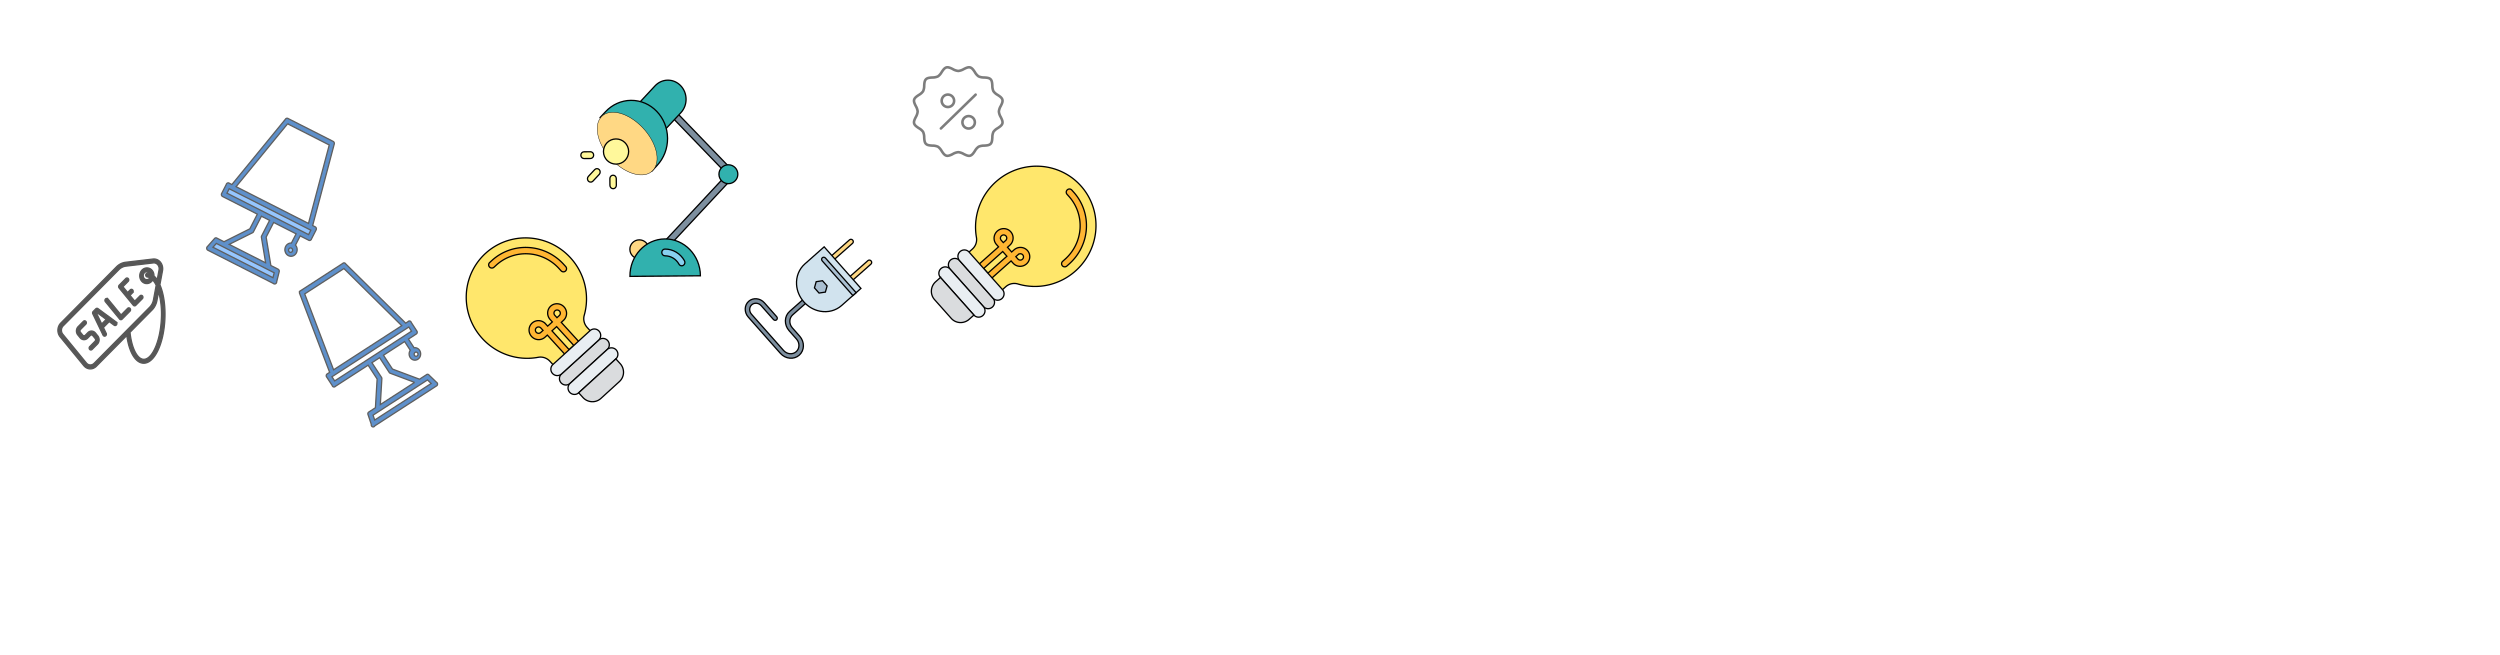 <svg width="1920" height="503" xmlns="http://www.w3.org/2000/svg">
 <g id="Layer_1">
  <title>Layer 1</title>
  <g opacity="0.63" id="svg_1" stroke="null">
   <g id="svg_2" stroke="null">
    <g fill="#57a4ff" id="svg_3" transform="matrix(0.782 0.397 -0.399 0.779 89.122 -59.253)" stroke="null">
     <path d="m192.198,160.916l84.153,0l0,8.703l-84.153,0l0,-8.703z" id="svg_4" stroke="null"/>
     <path d="m266.333,217.487l-64.117,0l2.254,-8.703l59.859,0l2.004,8.703z" id="svg_5" stroke="null"/>
     <circle r="4.007" cy="187.026" cx="266.333" id="svg_6" stroke="null"/>
    </g>
    <path fill="#004fac" d="m313.346,247.025l-1.781,1.153l-46.105,-45.571a1.475,1.596 0 0 0 -2.239,-0.302l-32.456,20.998a1.475,1.596 0 0 0 -0.634,2.16l23.035,60.496l-1.781,1.153a1.475,1.596 0 0 0 -0.435,2.55l4.161,6.384a1.475,1.596 0 0 0 2.516,0.642l25.079,-16.226l6.917,10.612l-1.306,22.064l-5.008,3.24a1.475,1.596 0 0 0 -0.662,2.082l2.502,7.458a1.475,1.596 0 0 0 2.742,1.11l47.208,-30.542a1.475,1.596 0 0 0 0.138,-2.909l-5.637,-5.43a1.475,1.596 0 0 0 -2.219,-0.283l-5.193,3.36l-20.764,-7.785l-6.917,-10.612l16.228,-10.499l4.161,6.384a1.558,1.686 0 0 0 0.196,0.253a4.426,4.788 0 1 0 2.906,-1.88a1.558,1.686 0 0 0 -0.152,-0.282l-4.161,-6.384l5.901,-3.818a1.475,1.596 0 0 0 0.435,-2.55l-4.161,-6.384a1.475,1.596 0 0 0 -2.516,-0.642l-0,0l-0,0zm-79.33,-21.287l30.117,-19.485l44.4,43.886l-52.334,33.859l-22.183,-58.26l-0,0zm94.295,66.063l2.818,2.715l-43.37,28.06l-1.251,-3.729l41.803,-27.046l0,-0zm-9.9,1.867l-26.315,17.025l1.171,-19.761a1.48,1.602 0 0 0 -0.328,-1.206l-7.283,-11.172l5.901,-3.818l7.283,11.172a1.48,1.602 0 0 0 0.973,0.789l18.597,6.972l-0,0l0,0zm2.559,-22.077a1.475,1.596 0 1 1 -2.516,-0.642a1.477,1.598 0 0 1 2.516,0.642zm-4.938,-17.228l-59.01,38.178l-2.081,-3.192l59.01,-38.178l2.081,3.192z" id="svg_7" stroke="null"/>
    <path id="svg_14" fill="#004fac" d="m242.023,174.186l-1.893,-0.961l16.562,-62.564a1.567,1.696 0 0 0 -0.857,-2.082l-34.481,-17.503a1.567,1.696 0 0 0 -2.195,0.533l-41.071,50.123l-1.893,-0.961a1.567,1.696 0 0 0 -2.435,0.9l-3.469,6.782a1.567,1.696 0 0 0 0.7,2.491l26.644,13.525l-5.766,11.274l-19.833,9.905l-5.321,-2.701a1.567,1.696 0 0 0 -2.141,0.47l-5.232,5.887a1.567,1.696 0 0 0 0.406,2.921l50.154,25.459a1.567,1.696 0 0 0 2.598,-1.335l1.902,-7.578a1.567,1.696 0 0 0 -0.863,-2.056l-5.517,-2.8l-3.614,-21.807l5.766,-11.274l17.24,8.752l-3.469,6.782a1.656,1.791 0 0 0 -0.122,0.296a4.702,5.087 0 1 0 3.088,1.567a1.656,1.791 0 0 0 0.169,-0.272l3.469,-6.782l6.269,3.182a1.567,1.696 0 0 0 2.435,-0.9l3.469,-6.782a1.567,1.696 0 0 0 -0.7,-2.491l0,-0zm-21.161,-79.088l31.997,16.242l-15.949,60.251l-55.6,-28.224l39.552,-48.269l0,0zm-10.28,114.388l-0.951,3.789l-46.077,-23.39l2.616,-2.944l44.412,22.544zm-6.572,-7.608l-27.957,-14.191l17.764,-8.87a1.573,1.702 0 0 0 0.885,-0.886l6.07,-11.869l6.269,3.182l-6.07,11.869a1.573,1.702 0 0 0 -0.199,1.234l3.238,19.531l-0,-0zm20.471,-8.831a1.567,1.696 0 1 1 -0.7,-2.491a1.569,1.698 0 0 1 0.7,2.491zm12.507,-12.874l-62.692,-31.824l1.734,-3.391l62.692,31.824l-1.734,3.391z" stroke="null"/>
   </g>
  </g>
  <g stroke="null" id="svg_8" transform="rotate(-42.361 420.754 247.039)">
   <path stroke="null" fill="#ffe76c" d="m466.654,222.548a45.9,46.528 0 1 0 -69.774,39.744a9.586,9.717 0 0 1 4.547,8.309l0,13.168l38.653,0l0,-13.17a9.693,9.826 0 0 1 4.646,-8.369a45.868,46.495 0 0 0 21.928,-39.682l-0,0z" id="svg_9"/>
   <path stroke="null" fill="#ffb632" d="m456.991,227.446a2.416,2.449 0 0 1 -2.416,-2.449l0,-2.449a33.86,34.323 0 0 0 -33.821,-34.284l-2.416,0a2.416,2.449 0 0 1 0,-4.898l2.416,0a38.697,39.226 0 0 1 38.653,39.181l0,2.449a2.416,2.449 0 0 1 -2.416,2.449z" id="svg_10"/>
   <path stroke="null" fill="#ffb632" d="m430.417,239.69a7.256,7.355 0 0 0 -7.247,7.347l0,2.449l-4.832,0l0,-2.449a7.247,7.347 0 1 0 -7.247,7.347l2.416,0l0,22.04a2.416,2.449 0 0 0 2.416,2.449l9.663,0a2.416,2.449 0 0 0 2.416,-2.449l0,-22.04l2.416,0a7.247,7.347 0 0 0 0,-14.693zm-21.742,7.347a2.416,2.449 0 0 1 4.832,0l0,2.449l-2.416,0a2.419,2.452 0 0 1 -2.416,-2.449zm14.495,26.937l-4.832,0l0,-19.591l4.832,0l0,19.591zm7.247,-24.488l-2.416,0l0,-2.449a2.416,2.449 0 1 1 2.416,2.449z" id="svg_11"/>
   <path stroke="null" fill="#dadcde" d="m440.08,293.565l-38.653,0a4.832,4.898 0 0 1 -4.832,-4.898a4.832,4.898 0 0 1 4.832,-4.898l38.653,0a4.832,4.898 0 0 1 4.832,4.898a4.832,4.898 0 0 1 -4.832,4.898z" id="svg_12"/>
   <path stroke="null" fill="#e9eef2" d="m440.08,303.36l-38.653,0a4.832,4.898 0 0 1 -4.832,-4.898a4.832,4.898 0 0 1 4.832,-4.898l38.653,0a4.832,4.898 0 0 1 4.832,4.898a4.832,4.898 0 0 1 -4.832,4.898z" id="svg_13"/>
   <path stroke="null" fill="#dadcde" d="m401.427,303.36l38.653,0a0,0 0 0 1 0,0l0,4.898a9.663,9.795 0 0 1 -9.663,9.795l-19.326,0a9.663,9.795 0 0 1 -9.663,-9.795l0,-4.898a0,0 0 0 1 0,0z" id="svg_15"/>
   <path stroke="null" fill="#e9eef2" d="m440.08,283.769l-38.653,0a4.832,4.898 0 0 1 -4.832,-4.898a4.832,4.898 0 0 1 4.832,-4.898l38.653,0a4.832,4.898 0 0 1 4.832,4.898a4.832,4.898 0 0 1 -4.832,4.898z" id="svg_16"/>
  </g>
  <g id="svg_31" stroke="null" transform="rotate(48.328 777.186 190.097)">
   <path id="svg_24" stroke="null" fill="#ffe76c" d="m823.083,165.606a45.9,46.528 0 1 0 -69.774,39.743a9.586,9.717 0 0 1 4.547,8.309l0,13.168l38.653,0l0,-13.17a9.693,9.826 0 0 1 4.646,-8.369a45.868,46.495 0 0 0 21.928,-39.682z"/>
   <path id="svg_25" stroke="null" fill="#ffb632" d="m813.42,170.504a2.416,2.449 0 0 1 -2.416,-2.449l0,-2.449a33.86,34.323 0 0 0 -33.821,-34.284l-2.416,0a2.416,2.449 0 0 1 0,-4.898l2.416,0a38.697,39.226 0 0 1 38.653,39.181l0,2.449a2.416,2.449 0 0 1 -2.416,2.449z"/>
   <path id="svg_26" stroke="null" fill="#ffb632" d="m786.846,182.748a7.256,7.355 0 0 0 -7.247,7.347l0,2.449l-4.832,0l0,-2.449a7.247,7.347 0 1 0 -7.247,7.347l2.416,0l0,22.04a2.416,2.449 0 0 0 2.416,2.449l9.663,0a2.416,2.449 0 0 0 2.416,-2.449l0,-22.04l2.416,0a7.247,7.347 0 0 0 0,-14.693zm-21.742,7.347a2.416,2.449 0 0 1 4.832,0l0,2.449l-2.416,0a2.419,2.452 0 0 1 -2.416,-2.449zm14.495,26.937l-4.832,0l0,-19.591l4.832,0l0,19.591zm7.247,-24.488l-2.416,0l0,-2.449a2.416,2.449 0 1 1 2.416,2.449z"/>
   <path id="svg_27" stroke="null" fill="#dadcde" d="m796.51,236.622l-38.653,0a4.832,4.898 0 0 1 -4.832,-4.898a4.832,4.898 0 0 1 4.832,-4.898l38.653,0a4.832,4.898 0 0 1 4.832,4.898a4.832,4.898 0 0 1 -4.832,4.898z"/>
   <path id="svg_28" stroke="null" fill="#e9eef2" d="m796.51,246.418l-38.653,0a4.832,4.898 0 0 1 -4.832,-4.898a4.832,4.898 0 0 1 4.832,-4.898l38.653,0a4.832,4.898 0 0 1 4.832,4.898a4.832,4.898 0 0 1 -4.832,4.898z"/>
   <path id="svg_29" stroke="null" fill="#dadcde" d="m757.857,246.418l38.653,0a0,0 0 0 1 0,0l0,4.898a9.663,9.795 0 0 1 -9.663,9.795l-19.326,0a9.663,9.795 0 0 1 -9.663,-9.795l0,-4.898a0,0 0 0 1 0,0z"/>
   <path id="svg_30" stroke="null" fill="#e9eef2" d="m796.51,226.827l-38.653,0a4.832,4.898 0 0 1 -4.832,-4.898a4.832,4.898 0 0 1 4.832,-4.898l38.653,0a4.832,4.898 0 0 1 4.832,4.898a4.832,4.898 0 0 1 -4.832,4.898z"/>
  </g>
  <g id="svg_17" stroke="null" transform="rotate(-0.489 506.457 136.848)">
   <path id="svg_18" d="m512.674,188.726c-1.359,-0 -2.46,-1.162 -2.46,-2.595c0,-0.688 0.259,-1.347 0.72,-1.833l47.473,-50.044l-40.091,-42.263c-0.944,-1.03 -0.917,-2.673 0.06,-3.668c0.954,-0.971 2.465,-0.971 3.419,0l43.571,45.93l-50.953,53.712c-0.461,0.486 -1.087,0.76 -1.74,0.76z" fill="#7D8F9F" stroke="null"/>
   <g id="svg_19" stroke="null">
    <circle id="svg_20" cx="559.426" cy="134.254" r="7.251" fill="#31B1AE" stroke="null"/>
    <path id="svg_21" d="m510.213,100.533l13.128,-13.839c2.622,-2.764 4.09,-6.518 4.077,-10.428l0,-0.018c-0.027,-8.085 -6.252,-14.624 -13.922,-14.624c-3.698,0 -7.245,1.551 -9.857,4.311l-13.11,13.846l19.685,20.751l-0,-0z" fill="#31B1AE" stroke="null"/>
    <path id="svg_22" d="m500.644,131.372l-39.37,-41.503l4.156,-4.381c5.221,-5.504 12.302,-8.596 19.685,-8.596c15.372,0.006 27.831,13.143 27.832,29.348c0,7.783 -2.933,15.248 -8.155,20.751l-4.149,4.381l0,-0z" fill="#31B1AE" stroke="null"/>
   </g>
   <ellipse id="svg_23" transform="matrix(-0.217 -0.229 0.217 -0.229 654.722 105.837)" cx="389.035" cy="-407.494" rx="90.512" ry="54.152" fill="#FFD884" stroke="null"/>
   <g id="svg_32" stroke="null">
    <path id="svg_33" d="m453.619,139.442c-1.359,-0 -2.46,-1.162 -2.46,-2.595c0,-0.688 0.259,-1.347 0.72,-1.833l4.921,-5.188c0.977,-0.995 2.535,-0.967 3.479,0.064c0.921,1.005 0.921,2.599 0,3.604l-4.921,5.188c-0.461,0.486 -1.087,0.76 -1.74,0.76z" fill="#FFF89B" stroke="null"/>
    <path id="svg_34" d="m470.843,144.629c-1.359,0 -2.461,-1.161 -2.461,-2.594l0,-5.188c0,-1.432 1.102,-2.594 2.461,-2.594c1.359,0 2.461,1.161 2.461,2.594l0,5.188c0,1.432 -1.102,2.594 -2.461,2.594z" fill="#FFF89B" stroke="null"/>
    <path id="svg_35" d="m453.619,121.284l-4.921,0c-1.359,0 -2.461,-1.161 -2.461,-2.594s1.102,-2.594 2.461,-2.594l4.921,0c1.359,0 2.461,1.161 2.461,2.594s-1.102,2.594 -2.461,2.594z" fill="#FFF89B" stroke="null"/>
    <circle id="svg_36" cx="473.304" cy="116.096" r="9.668" fill="#FFF89B" stroke="null"/>
   </g>
   <circle id="svg_37" cx="490.528" cy="191.32" r="7.251" fill="#FFD884" stroke="null"/>
   <path id="svg_38" d="m483.146,212.071c0,-15.758 12.118,-28.533 27.067,-28.533s27.067,12.775 27.067,28.533l-54.134,0l0,0z" fill="#31B1AE" stroke="null"/>
   <path id="svg_39" d="m523.009,204.289c-0.879,0 -1.691,-0.494 -2.131,-1.297c-2.207,-4.008 -6.268,-6.477 -10.664,-6.485c-1.359,0 -2.461,-1.161 -2.461,-2.594s1.102,-2.594 2.461,-2.594c6.151,0.014 11.832,3.471 14.919,9.079c0.679,1.241 0.276,2.827 -0.901,3.543c-0.372,0.226 -0.794,0.346 -1.223,0.348l0,0z" fill="#88D0EF" stroke="null"/>
   <g id="svg_40" stroke="null"/>
   <g id="svg_41" stroke="null"/>
   <g id="svg_42" stroke="null"/>
   <g id="svg_43" stroke="null"/>
   <g id="svg_44" stroke="null"/>
   <g id="svg_45" stroke="null"/>
   <g id="svg_46" stroke="null"/>
   <g id="svg_47" stroke="null"/>
   <g id="svg_48" stroke="null"/>
   <g id="svg_49" stroke="null"/>
   <g id="svg_50" stroke="null"/>
   <g id="svg_51" stroke="null"/>
   <g id="svg_52" stroke="null"/>
   <g id="svg_53" stroke="null"/>
   <g id="svg_54" stroke="null"/>
  </g>
  <g id="svg_55" stroke="null" transform="rotate(48.487 624.745 225.218)">
   <g id="svg_56" stroke="null">
    <path id="svg_57" d="m614.151,197.102c-0.981,0 -1.776,-0.741 -1.776,-1.654l0,-18.193c0,-0.913 0.795,-1.654 1.776,-1.654s1.776,0.741 1.776,1.654l0,18.193c0,0.913 -0.795,1.654 -1.776,1.654z" fill="#FFD884" stroke="null"/>
    <path id="svg_58" d="m635.466,197.102c-0.981,0 -1.776,-0.741 -1.776,-1.654l0,-18.193c0,-0.913 0.795,-1.654 1.776,-1.654s1.776,0.741 1.776,1.654l0,18.193c0,0.913 -0.795,1.654 -1.776,1.654z" fill="#FFD884" stroke="null"/>
   </g>
   <path id="svg_59" d="m642.445,274.835l-37.176,0c-4.905,0 -8.881,-3.702 -8.881,-8.269s3.976,-8.269 8.881,-8.269l14.21,0c0.981,0 1.776,0.741 1.776,1.654s-0.795,1.654 -1.776,1.654l-14.21,0c-1.412,0.004 -2.766,0.526 -3.768,1.454c-2.08,1.938 -2.08,5.078 0,7.016c1.001,0.927 2.355,1.45 3.768,1.454l37.176,0c3.924,0 7.105,-2.962 7.105,-6.616s-3.181,-6.616 -7.105,-6.616l-8.54,0c-6.004,-0.001 -10.872,-4.533 -10.873,-10.123l0,-13.031c0.001,-0.913 0.798,-1.653 1.779,-1.652c0.979,0.001 1.773,0.74 1.774,1.652l0,13.031c0,3.764 3.277,6.816 7.32,6.816l8.54,0c5.886,0 10.658,4.443 10.658,9.923s-4.772,9.923 -10.658,9.923l0,0z" fill="#7D8F9F" stroke="null"/>
   <path id="svg_60" d="m638.454,230.542c-7.905,6.133 -19.386,6.133 -27.291,0c-4.86,-3.771 -7.67,-9.357 -7.67,-15.247l0,-19.847l42.631,0l0,19.847c0,5.89 -2.81,11.476 -7.67,15.247l-0,0z" fill="#D1E3EE" stroke="null"/>
   <g id="svg_61" stroke="null">
    <path id="svg_62" d="m627.473,213.641l-5.329,0l-2.664,4.135l2.664,4.135l5.329,0l2.664,-4.135l-2.664,-4.135z" fill="#A9BFD1" stroke="null"/>
    <path id="svg_63" d="m610.598,200.41c-0.981,0 -1.776,0.741 -1.776,1.654s0.795,1.654 1.776,1.654l35.526,0l0,-3.308l-35.526,0z" fill="#A9BFD1" stroke="null"/>
   </g>
   <g id="svg_64" stroke="null"/>
   <g id="svg_65" stroke="null"/>
   <g id="svg_66" stroke="null"/>
   <g id="svg_67" stroke="null"/>
   <g id="svg_68" stroke="null"/>
   <g id="svg_69" stroke="null"/>
   <g id="svg_70" stroke="null"/>
   <g id="svg_71" stroke="null"/>
   <g id="svg_72" stroke="null"/>
   <g id="svg_73" stroke="null"/>
   <g id="svg_74" stroke="null"/>
   <g id="svg_75" stroke="null"/>
   <g id="svg_76" stroke="null"/>
   <g id="svg_77" stroke="null"/>
   <g id="svg_78" stroke="null"/>
  </g>
  <g filter="url(#_blur)" transform="rotate(2.685 85.95 240.741)" opacity="0.66" stroke="null">
   <g stroke="null" data-name="sign · ecommerce · shopping · tag · sale" id="svg_79">
    <path stroke="null" d="m73.978,256.289a4.073,4.518 0 0 0 -5.761,0l-1.92,2.13a1.358,1.506 0 0 1 -1.921,0l-1.92,-2.13a1.358,1.506 0 0 1 0,-2.131l3.839,-4.259a1.358,1.506 0 0 0 -1.92,-2.13l-3.839,4.261a4.073,4.518 0 0 0 0,6.391l1.92,2.13a4.073,4.518 0 0 0 5.761,0l1.92,-2.13a1.358,1.506 0 0 1 1.921,0l1.92,2.128a1.358,1.506 0 0 1 0,2.131l-3.839,4.261a1.358,1.506 0 1 0 1.92,2.13l3.841,-4.259a4.073,4.518 0 0 0 0,-6.391l-1.921,-2.131z"/>
    <path stroke="null" d="m89.476,247.101l-14.401,-9.585a1.358,1.506 0 0 0 -1.658,0.226l-1.921,2.131a1.358,1.506 0 0 0 -0.204,1.839l8.64,15.976a1.358,1.506 0 1 0 2.328,-1.551l-2.335,-4.317l4.26,-4.726l3.891,2.591a1.358,1.506 0 0 0 1.398,-2.583zm-10.99,2.057l-4.32,-7.983l0.421,-0.467l7.196,4.793l-3.296,3.657z"/>
    <path stroke="null" d="m97.814,236.236l-4.801,5.326l-10.56,-11.715a1.358,1.506 0 1 0 -1.92,2.13l11.52,12.78a1.358,1.506 0 0 0 1.92,0l5.761,-6.391a1.358,1.506 0 0 0 -1.92,-2.13z"/>
    <path stroke="null" d="m106.852,226.209l-3.841,4.261l-3.839,-4.261l1.92,-2.13a1.358,1.506 0 0 0 -1.92,-2.13l-1.92,2.13l-3.841,-4.259l3.841,-4.261a1.358,1.506 0 1 0 -1.92,-2.13l-4.801,5.326a1.358,1.506 0 0 0 0,2.13l11.52,12.78a1.358,1.506 0 0 0 1.92,0l4.801,-5.326a1.358,1.506 0 1 0 -1.92,-2.13z"/>
    <path stroke="null" d="m121.715,216.981l1.51,-10.89a6.788,7.531 0 0 0 -7.71,-8.585l-20.908,3.464a12.292,13.637 0 0 0 -6.837,3.823l-40.673,45.105a6.788,7.531 0 0 0 0,10.65l19.203,21.303a6.788,7.531 0 0 0 9.6,0l22.266,-24.701c2.328,12.626 7.566,20.634 13.692,20.634c8.374,0 14.934,-15.212 14.934,-34.642c0,-10.164 -1.853,-19.642 -5.076,-26.162zm-47.737,62.738a4.169,4.625 0 0 1 -5.761,0l-19.199,-21.3a4.073,4.518 0 0 1 0,-6.391l40.666,-45.114a9.569,10.615 0 0 1 5.318,-2.972l20.908,-3.464a4.104,4.553 0 0 1 0.615,-0.051a4.073,4.518 0 0 1 4.02,5.213l-1.052,7.594a13.984,15.513 0 0 0 -2.643,-2.8a5.391,5.981 0 0 0 -1.586,-4.198a5.566,6.175 0 0 0 -7.68,0a5.431,6.025 0 1 0 8.481,7.353a15.161,16.819 0 0 1 2.831,3.96l-1.55,11.182a9.443,10.475 0 0 1 -2.675,5.851l-40.693,45.137zm37.879,-68.205a5.159,5.723 0 0 1 1.929,0.431a2.753,3.054 0 0 1 -0.447,0.679a2.751,3.051 0 1 1 0.299,-3.857a7.631,8.466 0 0 0 -1.781,-0.265a1.358,1.506 0 0 0 0,3.012zm0,63.259c-4.907,0 -9.527,-8.284 -11.357,-20.216l16.084,-17.845a12.129,13.456 0 0 0 3.438,-7.531l0.95,-6.812a53.306,59.136 0 0 1 3.104,20.774c0,17.145 -5.596,31.629 -12.219,31.629z"/>
   </g>
  </g>
  <g opacity="0.51" stroke-width="16">
   <path d="m727.676,120.677a4.13,4.13 0 0 1 -1.066,-0.137c-1.931,-0.516 -3.118,-2.317 -4.266,-4.059a9.459,9.459 0 0 0 -2.489,-2.925a9.558,9.558 0 0 0 -3.842,-0.718c-2.063,-0.126 -4.193,-0.261 -5.579,-1.644s-1.518,-3.517 -1.645,-5.579a9.574,9.574 0 0 0 -0.719,-3.838a9.44,9.44 0 0 0 -2.926,-2.49c-1.742,-1.148 -3.543,-2.335 -4.058,-4.266c-0.5,-1.852 0.445,-3.739 1.354,-5.565a9.7,9.7 0 0 0 1.323,-3.779a9.706,9.706 0 0 0 -1.323,-3.775c-0.909,-1.825 -1.849,-3.713 -1.354,-5.565c0.515,-1.931 2.317,-3.118 4.058,-4.266a9.439,9.439 0 0 0 2.926,-2.489a9.575,9.575 0 0 0 0.718,-3.842c0.128,-2.061 0.259,-4.192 1.645,-5.579s3.517,-1.518 5.579,-1.645a9.574,9.574 0 0 0 3.838,-0.719a9.46,9.46 0 0 0 2.494,-2.92c1.148,-1.742 2.335,-3.543 4.266,-4.059c1.846,-0.491 3.739,0.445 5.566,1.354a9.7,9.7 0 0 0 3.774,1.318a9.7,9.7 0 0 0 3.774,-1.323c1.827,-0.909 3.72,-1.845 5.566,-1.354c1.931,0.516 3.118,2.317 4.266,4.059a9.459,9.459 0 0 0 2.494,2.925a9.558,9.558 0 0 0 3.842,0.718c2.061,0.127 4.193,0.259 5.579,1.645s1.513,3.517 1.64,5.579a9.574,9.574 0 0 0 0.719,3.838a9.44,9.44 0 0 0 2.926,2.49c1.742,1.148 3.543,2.335 4.058,4.266c0.495,1.852 -0.445,3.739 -1.354,5.565a9.7,9.7 0 0 0 -1.323,3.779a9.706,9.706 0 0 0 1.323,3.775c0.909,1.826 1.849,3.713 1.354,5.565c-0.515,1.931 -2.317,3.118 -4.058,4.266a9.439,9.439 0 0 0 -2.926,2.494a9.575,9.575 0 0 0 -0.718,3.842c-0.128,2.061 -0.259,4.192 -1.645,5.579s-3.517,1.513 -5.579,1.64a9.574,9.574 0 0 0 -3.842,0.719a9.46,9.46 0 0 0 -2.49,2.925c-1.148,1.742 -2.335,3.543 -4.266,4.059c-1.846,0.492 -3.739,-0.445 -5.566,-1.354a9.7,9.7 0 0 0 -3.774,-1.323a9.7,9.7 0 0 0 -3.774,1.323a10.725,10.725 0 0 1 -4.5,1.49zm0,-68a2.132,2.132 0 0 0 -0.553,0.068c-1.2,0.32 -2.17,1.8 -3.114,3.227a10.676,10.676 0 0 1 -3.156,3.556a10.837,10.837 0 0 1 -4.72,0.984c-1.768,0.109 -3.437,0.212 -4.289,1.063s-0.954,2.521 -1.063,4.289a10.836,10.836 0 0 1 -0.983,4.72a10.686,10.686 0 0 1 -3.548,3.156c-1.43,0.943 -2.907,1.917 -3.228,3.113c-0.3,1.121 0.436,2.6 1.213,4.157a11,11 0 0 1 1.528,4.667a11,11 0 0 1 -1.533,4.667c-0.78,1.562 -1.511,3.033 -1.213,4.157c0.321,1.2 1.8,2.17 3.228,3.113a10.69,10.69 0 0 1 3.556,3.157a10.837,10.837 0 0 1 0.984,4.72c0.109,1.768 0.212,3.437 1.063,4.289s2.521,0.954 4.289,1.063a10.822,10.822 0 0 1 4.72,0.983a10.686,10.686 0 0 1 3.156,3.556c0.943,1.429 1.917,2.907 3.113,3.227c1.121,0.3 2.6,-0.434 4.158,-1.212a10.993,10.993 0 0 1 4.666,-1.533a10.993,10.993 0 0 1 4.666,1.533c1.562,0.778 3.039,1.512 4.158,1.212c1.2,-0.32 2.17,-1.8 3.114,-3.227a10.676,10.676 0 0 1 3.156,-3.556a10.837,10.837 0 0 1 4.72,-0.984c1.768,-0.109 3.437,-0.212 4.289,-1.063s0.954,-2.521 1.063,-4.289a10.836,10.836 0 0 1 0.983,-4.72a10.686,10.686 0 0 1 3.556,-3.156c1.43,-0.943 2.907,-1.917 3.228,-3.113c0.3,-1.121 -0.436,-2.6 -1.213,-4.157a11,11 0 0 1 -1.533,-4.667a11,11 0 0 1 1.533,-4.667c0.777,-1.562 1.511,-3.036 1.213,-4.157c-0.321,-1.2 -1.8,-2.17 -3.228,-3.113a10.69,10.69 0 0 1 -3.556,-3.157a10.837,10.837 0 0 1 -0.984,-4.72c-0.109,-1.768 -0.212,-3.437 -1.063,-4.289s-2.521,-0.954 -4.289,-1.063a10.822,10.822 0 0 1 -4.72,-0.983a10.686,10.686 0 0 1 -3.156,-3.551c-0.943,-1.429 -1.917,-2.907 -3.113,-3.227c-1.12,-0.3 -2.595,0.434 -4.158,1.212a10.993,10.993 0 0 1 -4.666,1.528a10.993,10.993 0 0 1 -4.666,-1.533a9.35,9.35 0 0 0 -3.605,-1.28l-0.003,0z"/>
   <path d="m743.922,99.708a5.77,5.77 0 1 1 4.294,-9.62l0,0a5.767,5.767 0 0 1 -4.294,9.62zm0,-9.537a3.769,3.769 0 1 0 2.809,1.252a3.753,3.753 0 0 0 -2.813,-1.252l0.004,0z"/>
   <path d="m727.983,83.182a5.77,5.77 0 1 1 4.294,-9.62l0,0a5.767,5.767 0 0 1 -4.294,9.62zm0,-9.537a3.769,3.769 0 1 0 2.81,1.252l0,0a3.767,3.767 0 0 0 -2.814,-1.252l0.004,0z"/>
   <path d="m722.623,99.661a1,1 0 0 1 -0.7,-1.716l26.656,-25.968a1,1 0 0 1 1.4,1.433l-26.658,25.967a1,1 0 0 1 -0.698,0.284z"/>
  </g>
 </g>
 <defs>
  <filter height="200%" width="200%" y="-50%" x="-50%" id="_blur">
   <feGaussianBlur stdDeviation="1" in="SourceGraphic"/>
  </filter>
 </defs>
</svg>